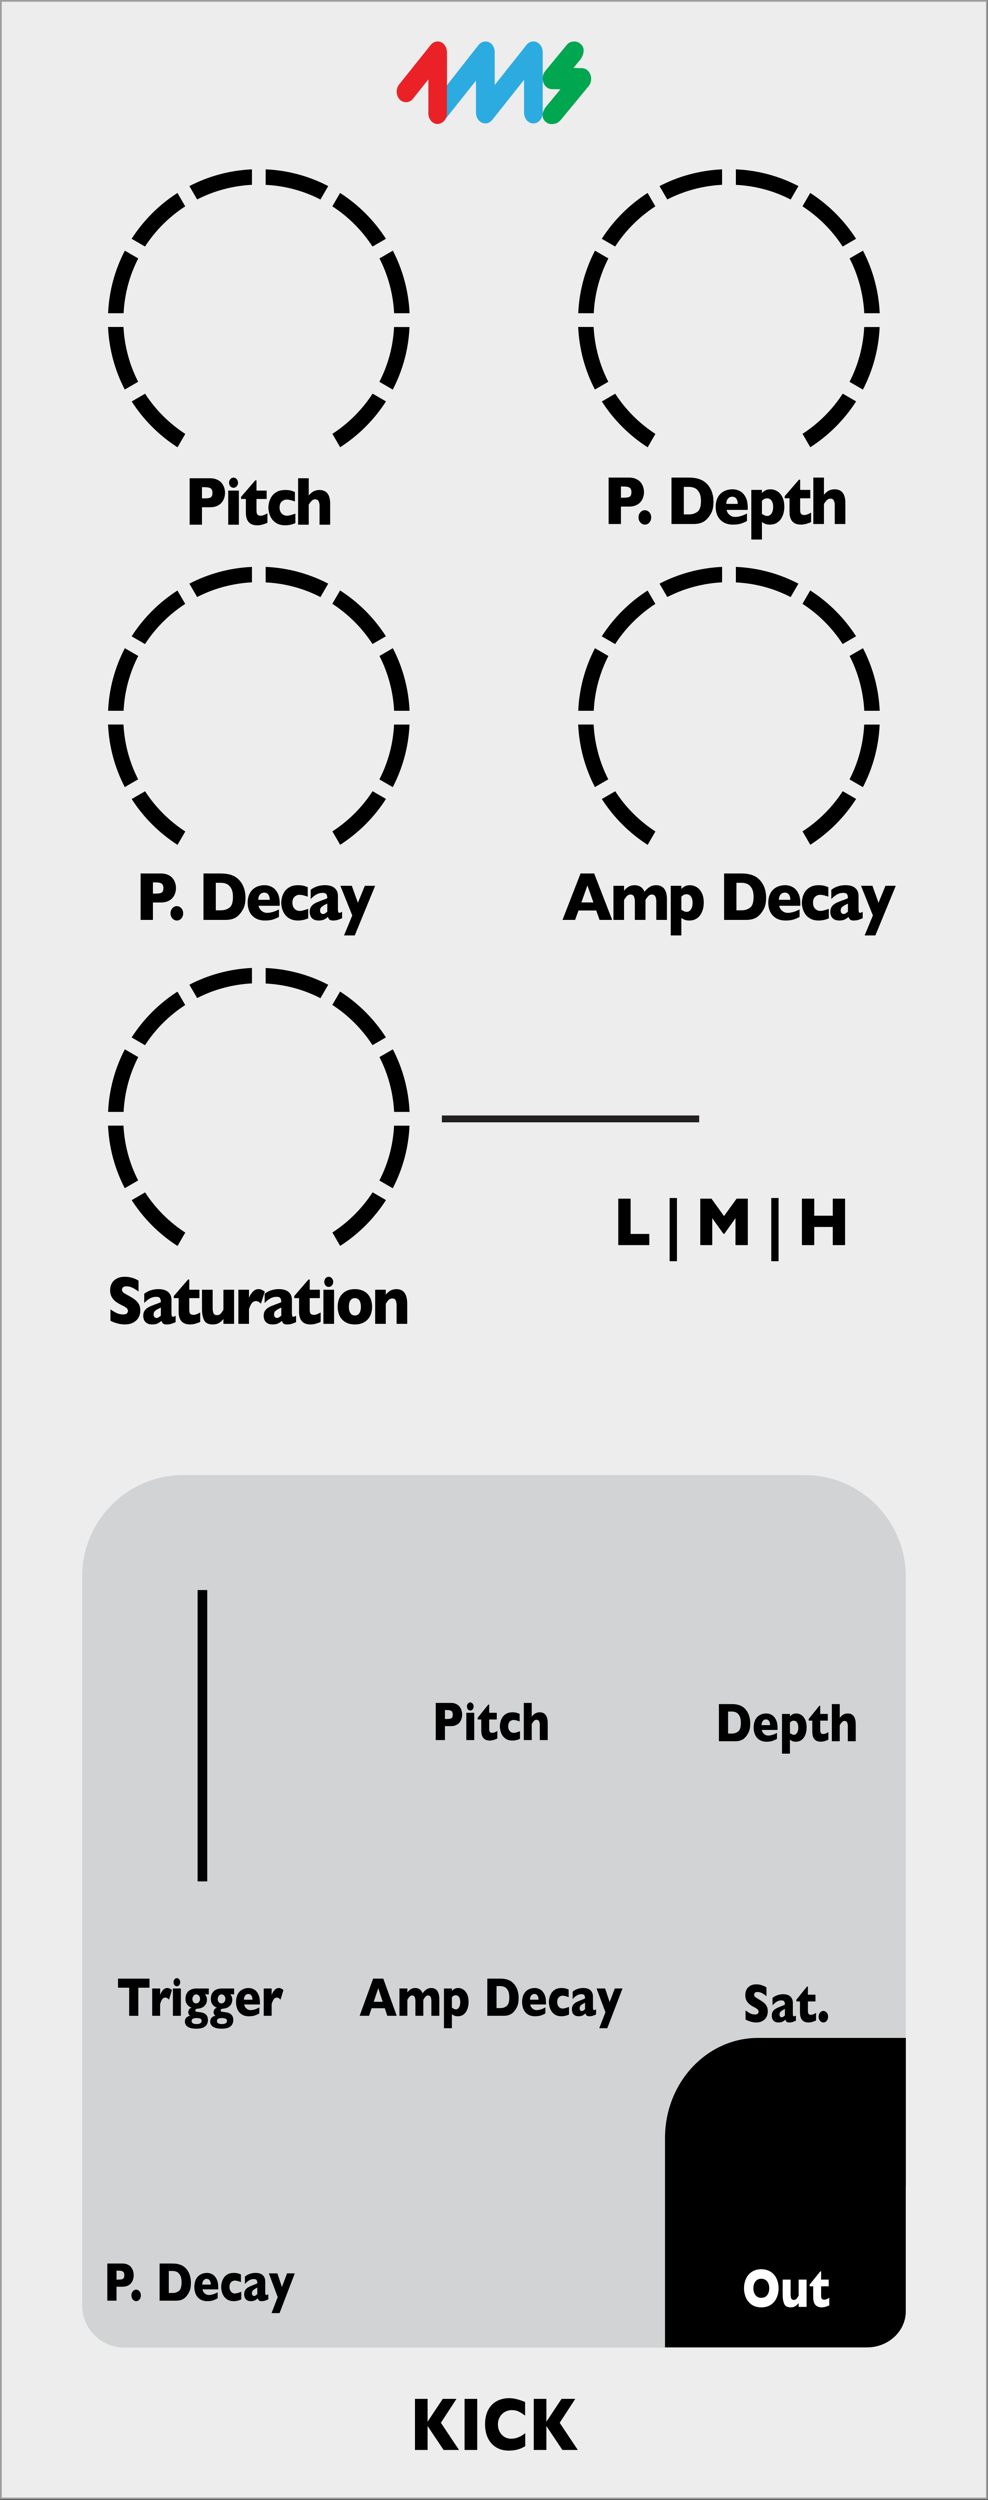 <svg xmlns="http://www.w3.org/2000/svg" xmlns:inkscape="http://www.inkscape.org/namespaces/inkscape" xmlns:sodipodi="http://sodipodi.sourceforge.net/DTD/sodipodi-0.dtd" width="50.8mm" height="128.5mm" viewBox="0 0 192.001 485.669" version="1.1" id="svg73" sodipodi:docname="Kick_info.svg" inkscape:version="1.4 (e7c3feb1, 2024-10-09)">
  <rect x="0" y="0" width="192.001" height="485.669" fill="#333333" stroke="none"/>
  <defs id="defs73" />
  <sodipodi:namedview id="namedview73" pagecolor="#ffffff" bordercolor="#000000" borderopacity="0.25" inkscape:showpageshadow="2" inkscape:pageopacity="0.0" inkscape:pagecheckerboard="0" inkscape:deskcolor="#d1d1d1" inkscape:zoom="3.8467208" inkscape:cx="65.770305" inkscape:cy="356.79741" inkscape:window-width="1200" inkscape:window-height="1024" inkscape:window-x="2585" inkscape:window-y="163" inkscape:window-maximized="0" inkscape:current-layer="components" inkscape:document-units="mm" />
  <g id="faceplate" transform="scale(1.333)" sodipodi:insensitive="true">
    <g id="g1">
      <rect x="0.13" y="0.13" width="143.75" height="364" style="fill:#ededed" id="rect1" />
      <path d="M 143.75,0.25 V 364 H 0.25 V 0.25 h 143.5 M 144,0 H 0 v 364.25 h 144 z" style="fill:#9d9d9e" id="path1" />
    </g>
    <path d="M 12.48,291.71 V 229.7 c 0,-7.82 6.4,-14.22 14.22,-14.22 h 90.62 c 7.82,0 14.22,6.4 14.22,14.22 v 62.01 -0.93 45.22 c 0,3.11 -2.54,5.65 -5.65,5.65 H 18.13 c -3.11,0 -5.65,-2.54 -5.65,-5.65 v -45.22" style="fill:#d1d3d4;stroke:#d1d3d4;stroke-miterlimit:10" id="path2" />
    <path d="m 132.06,318.53 v -21.52 h -21.54 c -7.49,0 -13.57,6.52 -13.57,14.57 v 30.53 h 15.07 c 0,0 0,0 0,0 h 14.39 c 3.12,0 5.64,-2.36 5.64,-5.25 v -18.39 0.08 z" id="path3" />
    <path d="m 125.99,45.65 h 2.26 c -0.15,-3.28 -1.01,-6.37 -2.44,-9.12 l -1.95,1.13 c 1.24,2.42 1.99,5.13 2.14,8 z" id="path4" />
    <path d="m 125.99,47.65 c -0.14,2.87 -0.89,5.57 -2.14,8 l 1.95,1.13 c 1.43,-2.75 2.3,-5.84 2.44,-9.12 h -2.26 z" id="path5" />
    <g id="g15">
      <path d="m 46.72,29.07 1.13,-1.95 c -2.75,-1.43 -5.84,-2.3 -9.12,-2.44 v 2.26 c 2.87,0.14 5.57,0.89 7.99,2.14 z" id="path6" />
      <path d="m 54.31,35.93 1.95,-1.13 c -1.72,-2.68 -4,-4.96 -6.68,-6.68 l -1.13,1.95 c 2.34,1.52 4.33,3.51 5.85,5.85 z" id="path7" />
      <path d="m 27,30.07 -1.13,-1.95 c -2.68,1.72 -4.96,4 -6.68,6.68 l 1.95,1.13 c 1.52,-2.34 3.51,-4.33 5.85,-5.85 z" id="path8" />
      <path d="m 57.45,45.65 h 2.26 C 59.56,42.37 58.7,39.28 57.27,36.53 l -1.95,1.13 c 1.24,2.42 1.99,5.13 2.14,8 z" id="path9" />
      <path d="m 36.73,26.94 v -2.26 c -3.28,0.15 -6.37,1.01 -9.12,2.44 l 1.13,1.95 c 2.42,-1.24 5.13,-1.99 8,-2.14 z" id="path10" />
      <path d="m 21.15,57.38 -1.95,1.13 c 1.72,2.68 4,4.96 6.68,6.68 l 1.13,-1.95 c -2.34,-1.52 -4.33,-3.51 -5.85,-5.85 z" id="path11" />
      <path d="m 48.46,63.23 1.13,1.95 c 2.68,-1.72 4.96,-4 6.68,-6.68 l -1.95,-1.13 c -1.52,2.34 -3.51,4.33 -5.85,5.85 z" id="path12" />
      <path d="m 57.45,47.65 c -0.14,2.87 -0.89,5.57 -2.14,8 l 1.95,1.13 c 1.43,-2.75 2.3,-5.84 2.44,-9.12 h -2.26 z" id="path13" />
      <path d="m 18.01,47.65 h -2.26 c 0.15,3.28 1.01,6.37 2.44,9.12 l 1.95,-1.13 C 18.9,53.22 18.15,50.51 18,47.64 Z" id="path14" />
      <path d="M 20.15,37.66 18.2,36.53 c -1.43,2.75 -2.3,5.84 -2.44,9.12 h 2.26 c 0.14,-2.87 0.89,-5.57 2.14,-8 z" id="path15" />
    </g>
    <path d="m 115.27,29.07 1.13,-1.95 c -2.75,-1.43 -5.84,-2.3 -9.12,-2.44 v 2.26 c 2.87,0.14 5.57,0.89 7.99,2.14 z" id="path16" />
    <path d="m 122.85,35.93 1.95,-1.13 c -1.72,-2.68 -4,-4.96 -6.68,-6.68 l -1.13,1.95 c 2.34,1.52 4.33,3.51 5.85,5.85 z" id="path17" />
    <path d="m 95.54,30.07 -1.13,-1.95 c -2.68,1.72 -4.96,4 -6.68,6.68 l 1.95,1.13 c 1.52,-2.34 3.51,-4.33 5.85,-5.85 z" id="path18" />
    <path d="m 105.27,26.94 v -2.26 c -3.28,0.15 -6.37,1.01 -9.12,2.44 l 1.13,1.95 c 2.42,-1.24 5.13,-1.99 8,-2.14 z" id="path19" />
    <path d="m 89.69,57.38 -1.95,1.13 c 1.72,2.68 4,4.96 6.68,6.68 l 1.13,-1.95 C 93.21,61.72 91.22,59.73 89.7,57.39 Z" id="path20" />
    <path d="m 117,63.23 1.13,1.95 c 2.68,-1.72 4.96,-4 6.68,-6.68 l -1.95,-1.13 c -1.52,2.34 -3.51,4.33 -5.85,5.85 z" id="path21" />
    <path d="m 86.55,47.65 h -2.26 c 0.15,3.28 1.01,6.37 2.44,9.12 l 1.95,-1.13 c -1.24,-2.42 -1.99,-5.13 -2.14,-8 z" id="path22" />
    <path d="m 88.69,37.66 -1.95,-1.13 c -1.43,2.75 -2.3,5.84 -2.44,9.12 h 2.26 c 0.14,-2.87 0.89,-5.57 2.14,-8 z" id="path23" />
    <path d="m 46.72,87.01 1.13,-1.95 c -2.75,-1.43 -5.84,-2.3 -9.12,-2.44 v 2.26 c 2.87,0.14 5.57,0.89 7.99,2.14 z" id="path24" />
    <path d="m 54.31,93.86 1.95,-1.13 c -1.72,-2.68 -4,-4.96 -6.68,-6.68 L 48.45,88 c 2.34,1.52 4.33,3.51 5.85,5.85 z" id="path25" />
    <path d="m 27,88.01 -1.13,-1.95 c -2.68,1.72 -4.96,4 -6.68,6.68 l 1.95,1.13 c 1.52,-2.34 3.51,-4.33 5.85,-5.85 z" id="path26" />
    <path d="m 57.45,103.59 h 2.26 c -0.15,-3.28 -1.01,-6.37 -2.44,-9.12 l -1.95,1.13 c 1.24,2.42 1.99,5.13 2.14,8 z" id="path27" />
    <path d="m 36.73,84.88 v -2.26 c -3.28,0.15 -6.37,1.01 -9.12,2.44 l 1.13,1.95 c 2.42,-1.24 5.13,-1.99 8,-2.14 z" id="path28" />
    <path d="m 21.15,115.32 -1.95,1.13 c 1.72,2.68 4,4.96 6.68,6.68 l 1.13,-1.95 c -2.34,-1.52 -4.33,-3.51 -5.85,-5.85 z" id="path29" />
    <path d="m 48.46,121.17 1.13,1.95 c 2.68,-1.72 4.96,-4 6.68,-6.68 l -1.95,-1.13 c -1.52,2.34 -3.51,4.33 -5.85,5.85 z" id="path30" />
    <path d="m 57.45,105.59 c -0.14,2.87 -0.89,5.57 -2.14,8 l 1.95,1.13 c 1.43,-2.75 2.3,-5.84 2.44,-9.12 h -2.26 z" id="path31" />
    <path d="m 18.01,105.59 h -2.26 c 0.15,3.28 1.01,6.37 2.44,9.12 l 1.95,-1.13 c -1.24,-2.42 -1.99,-5.13 -2.14,-8 z" id="path32" />
    <path d="M 20.15,95.6 18.2,94.47 c -1.43,2.75 -2.3,5.84 -2.44,9.12 h 2.26 c 0.14,-2.87 0.89,-5.57 2.14,-8 z" id="path33" />
    <path d="m 115.27,87.01 1.13,-1.95 c -2.75,-1.43 -5.84,-2.3 -9.12,-2.44 v 2.26 c 2.87,0.14 5.57,0.89 7.99,2.14 z" id="path34" />
    <path d="m 122.85,93.86 1.95,-1.13 c -1.72,-2.68 -4,-4.96 -6.68,-6.68 L 116.99,88 c 2.34,1.52 4.33,3.51 5.85,5.85 z" id="path35" />
    <path d="m 95.54,88.01 -1.13,-1.95 c -2.68,1.72 -4.96,4 -6.68,6.68 l 1.95,1.13 c 1.52,-2.34 3.51,-4.33 5.85,-5.85 z" id="path36" />
    <path d="m 125.99,103.59 h 2.26 c -0.15,-3.28 -1.01,-6.37 -2.44,-9.12 l -1.95,1.13 c 1.24,2.42 1.99,5.13 2.14,8 z" id="path37" />
    <path d="m 105.27,84.88 v -2.26 c -3.28,0.15 -6.37,1.01 -9.12,2.44 l 1.13,1.95 c 2.42,-1.24 5.13,-1.99 8,-2.14 z" id="path38" />
    <path d="m 89.69,115.32 -1.95,1.13 c 1.72,2.68 4,4.96 6.68,6.68 l 1.13,-1.95 c -2.34,-1.52 -4.33,-3.51 -5.85,-5.85 z" id="path39" />
    <path d="m 117,121.17 1.13,1.95 c 2.68,-1.72 4.96,-4 6.68,-6.68 l -1.95,-1.13 c -1.52,2.34 -3.51,4.33 -5.85,5.85 z" id="path40" />
    <path d="m 125.99,105.59 c -0.14,2.87 -0.89,5.57 -2.14,8 l 1.95,1.13 c 1.43,-2.75 2.3,-5.84 2.44,-9.12 h -2.26 z" id="path41" />
    <path d="m 86.55,105.59 h -2.26 c 0.15,3.28 1.01,6.37 2.44,9.12 l 1.95,-1.13 c -1.24,-2.42 -1.99,-5.13 -2.14,-8 z" id="path42" />
    <path d="m 88.69,95.6 -1.95,-1.13 c -1.43,2.75 -2.3,5.84 -2.44,9.12 h 2.26 c 0.14,-2.87 0.89,-5.57 2.14,-8 z" id="path43" />
    <path d="m 46.72,145.47 1.13,-1.95 c -2.75,-1.43 -5.84,-2.3 -9.12,-2.44 v 2.26 c 2.87,0.14 5.57,0.89 7.99,2.14 z" id="path44" />
    <path d="m 54.31,152.32 1.95,-1.13 c -1.72,-2.68 -4,-4.96 -6.68,-6.68 l -1.13,1.95 c 2.34,1.52 4.33,3.51 5.85,5.85 z" id="path45" />
    <path d="m 27,146.47 -1.13,-1.95 c -2.68,1.72 -4.96,4 -6.68,6.68 l 1.95,1.13 c 1.52,-2.34 3.51,-4.33 5.85,-5.85 z" id="path46" />
    <path d="m 57.45,162.05 h 2.26 c -0.15,-3.28 -1.01,-6.37 -2.44,-9.12 l -1.95,1.13 c 1.24,2.42 1.99,5.13 2.14,8 z" id="path47" />
    <path d="m 36.73,143.33 v -2.26 c -3.28,0.15 -6.37,1.01 -9.12,2.44 l 1.13,1.95 c 2.42,-1.24 5.13,-1.99 8,-2.14 z" id="path48" />
    <path d="m 21.15,173.78 -1.95,1.13 c 1.72,2.68 4,4.96 6.68,6.68 l 1.13,-1.95 c -2.34,-1.52 -4.33,-3.51 -5.85,-5.85 z" id="path49" />
    <path d="m 48.46,179.63 1.13,1.95 c 2.68,-1.72 4.96,-4 6.68,-6.68 l -1.95,-1.13 c -1.52,2.34 -3.51,4.33 -5.85,5.85 z" id="path50" />
    <path d="m 57.45,164.05 c -0.14,2.87 -0.89,5.57 -2.14,8 l 1.95,1.13 c 1.43,-2.75 2.3,-5.84 2.44,-9.12 h -2.26 z" id="path51" />
    <path d="m 18.01,164.05 h -2.26 c 0.15,3.28 1.01,6.37 2.44,9.12 l 1.95,-1.13 c -1.24,-2.42 -1.99,-5.13 -2.14,-8 z" id="path52" />
    <path d="m 20.15,154.06 -1.95,-1.13 c -1.43,2.75 -2.3,5.84 -2.44,9.12 h 2.26 c 0.14,-2.87 0.89,-5.57 2.14,-8 z" id="path53" />
    <path d="m 6.709,-4.639 q 0,0.376 -0.132,0.737 -0.127,0.356 -0.415,0.669 -0.288,0.308 -0.781,0.503 -0.488,0.19 -1.152,0.19 H 2.891 V 0 H 0.85 V -6.768 H 4.229 q 0.664,0 1.152,0.195 0.493,0.195 0.781,0.508 0.288,0.312 0.415,0.679 0.132,0.366 0.132,0.747 z m -2.08,0.01 q 0,-0.483 -0.288,-0.659 Q 4.058,-5.469 3.32,-5.469 H 2.891 v 1.631 h 0.439 q 0.508,0 0.781,-0.063 0.273,-0.063 0.396,-0.234 0.122,-0.171 0.122,-0.493 z m 4.234,-1.489 q 0,0.308 -0.22,0.522 -0.22,0.215 -0.522,0.215 -0.205,0 -0.376,-0.098 -0.166,-0.098 -0.264,-0.264 -0.098,-0.171 -0.098,-0.376 0,-0.303 0.215,-0.522 0.215,-0.22 0.522,-0.22 0.303,0 0.522,0.22 0.22,0.22 0.22,0.522 z M 9.004,0 H 7.242 v -4.971 h 1.763 z m 4.732,-0.288 q -0.273,0.132 -0.757,0.254 -0.479,0.122 -0.918,0.122 -1.899,0 -1.899,-1.855 V -3.75 H 9.366 v -0.308 l 2.358,-2.402 h 0.2 v 1.489 h 1.68 V -3.75 h -1.68 v 1.592 q 0,0.278 0.034,0.449 0.034,0.171 0.19,0.288 0.161,0.112 0.483,0.112 0.42,0 1.104,-0.352 z m 4.629,0.059 q -0.22,0.083 -0.464,0.156 -0.244,0.068 -0.552,0.112 -0.303,0.049 -0.664,0.049 -0.815,0 -1.382,-0.273 Q 14.742,-0.464 14.435,-0.879 14.132,-1.299 14.015,-1.733 13.898,-2.168 13.898,-2.5 q 0,-0.332 0.117,-0.767 0.122,-0.435 0.42,-0.84 0.298,-0.405 0.859,-0.679 0.566,-0.273 1.392,-0.273 0.552,0 0.898,0.078 0.347,0.078 0.703,0.21 v 1.382 q -0.859,-0.273 -1.343,-0.273 -0.469,0 -0.835,0.283 -0.361,0.283 -0.361,0.879 0,0.396 0.181,0.669 0.181,0.269 0.459,0.396 0.278,0.127 0.557,0.127 0.264,0 0.601,-0.078 0.337,-0.078 0.82,-0.225 z M 24.128,0 h -1.758 v -2.578 q 0,-0.029 0,-0.054 0.005,-0.029 0.005,-0.117 0,-0.356 -0.151,-0.654 -0.151,-0.298 -0.576,-0.298 -0.332,0 -0.586,0.225 -0.254,0.22 -0.483,0.557 V 0 h -1.758 v -6.768 h 1.758 v 2.51 q 0.435,-0.464 0.859,-0.63 0.425,-0.171 0.903,-0.171 1.787,0 1.787,2.007 z" id="text53" style="font-weight:700;font-size:10px;font-family:GillSans-Bold, 'Gill Sans';letter-spacing:-0.04em" transform="matrix(0.88,0,0,1,26.9,76.47)" aria-label="Pitch" />
    <path d="m 6.709,-4.639 q 0,0.376 -0.132,0.737 -0.127,0.356 -0.415,0.669 -0.288,0.308 -0.781,0.503 -0.488,0.19 -1.152,0.19 H 2.891 V 0 H 0.85 V -6.768 H 4.229 q 0.664,0 1.152,0.195 0.493,0.195 0.781,0.508 0.288,0.312 0.415,0.679 0.132,0.366 0.132,0.747 z m -2.08,0.01 q 0,-0.483 -0.288,-0.659 Q 4.058,-5.469 3.32,-5.469 H 2.891 v 1.631 h 0.439 q 0.508,0 0.781,-0.063 0.273,-0.063 0.396,-0.234 0.122,-0.171 0.122,-0.493 z m 3.272,3.667 q 0,0.439 -0.303,0.747 -0.298,0.303 -0.737,0.303 -0.435,0 -0.747,-0.308 -0.312,-0.308 -0.312,-0.742 0,-0.439 0.312,-0.742 0.312,-0.308 0.747,-0.308 0.273,0 0.518,0.142 0.249,0.142 0.386,0.381 Q 7.901,-1.25 7.901,-0.962 Z M 18.224,-3.262 q 0,1.04 -0.381,1.67 -0.376,0.63 -0.889,1.021 Q 16.227,0 14.918,0 h -3.652 v -6.768 h 2.812 q 0.635,0 1.084,0.068 0.454,0.063 0.815,0.186 0.361,0.117 0.615,0.269 0.254,0.146 0.454,0.317 0.347,0.283 0.605,0.669 0.264,0.386 0.415,0.894 0.156,0.508 0.156,1.104 z m -2.075,-0.088 q 0,-0.825 -0.317,-1.284 -0.312,-0.464 -0.757,-0.62 -0.439,-0.156 -0.898,-0.156 h -0.869 v 4.009 h 0.869 q 0.801,0 1.387,-0.381 0.586,-0.381 0.586,-1.567 z m 7.745,1.289 h -3.501 q 0.103,0.454 0.503,0.742 0.4,0.288 0.908,0.288 0.889,0 1.963,-0.498 v 1.089 q -0.386,0.2 -0.938,0.366 -0.547,0.161 -1.396,0.161 -0.918,0 -1.562,-0.342 -0.645,-0.342 -0.967,-0.928 -0.317,-0.586 -0.317,-1.328 0,-0.732 0.317,-1.309 0.322,-0.581 0.967,-0.908 0.645,-0.332 1.562,-0.332 0.605,0 1.167,0.264 0.566,0.259 0.928,0.854 0.366,0.591 0.366,1.528 z m -1.65,-0.869 q 0,-0.479 -0.239,-0.762 -0.234,-0.288 -0.679,-0.288 -0.439,0 -0.713,0.293 -0.269,0.288 -0.269,0.757 z m 7.715,0.41 q 0,0.498 -0.142,0.962 -0.142,0.464 -0.435,0.84 -0.288,0.371 -0.747,0.591 -0.454,0.215 -1.06,0.215 -0.488,0 -0.771,-0.103 -0.278,-0.103 -0.557,-0.273 V 2.261 h -1.758 v -7.231 h 1.758 v 0.449 q 0.264,-0.229 0.581,-0.381 0.322,-0.156 0.869,-0.156 0.542,0 1.064,0.269 0.522,0.269 0.859,0.84 0.337,0.566 0.337,1.431 z m -1.851,0.039 q 0,-0.449 -0.142,-0.728 -0.142,-0.283 -0.366,-0.405 -0.225,-0.127 -0.464,-0.127 -0.312,0 -0.513,0.103 -0.2,0.098 -0.376,0.249 v 1.899 q 0.093,0.049 0.195,0.112 0.107,0.059 0.21,0.103 0.107,0.044 0.225,0.073 0.122,0.029 0.259,0.029 0.415,0 0.693,-0.352 0.278,-0.352 0.278,-0.957 z m 6.285,2.192 q -0.273,0.132 -0.757,0.254 -0.479,0.122 -0.918,0.122 -1.899,0 -1.899,-1.855 V -3.75 h -0.796 v -0.308 l 2.358,-2.402 h 0.2 v 1.489 h 1.68 V -3.75 h -1.68 v 1.592 q 0,0.278 0.034,0.449 0.034,0.171 0.19,0.288 0.161,0.112 0.483,0.112 0.42,0 1.104,-0.352 z M 40.071,0 h -1.758 v -2.578 q 0,-0.029 0,-0.054 0.005,-0.029 0.005,-0.117 0,-0.356 -0.151,-0.654 -0.151,-0.298 -0.576,-0.298 -0.332,0 -0.586,0.225 -0.254,0.22 -0.483,0.557 V 0 h -1.758 v -6.768 h 1.758 v 2.51 q 0.435,-0.464 0.859,-0.63 0.425,-0.171 0.903,-0.171 1.787,0 1.787,2.007 z" id="text54" style="font-weight:700;font-size:10px;font-family:GillSans-Bold, 'Gill Sans';letter-spacing:-0.04em" transform="matrix(0.88,0,0,1,87.98,76.37)" aria-label="P. Depth" />
    <path d="m 6.709,-4.639 q 0,0.376 -0.132,0.737 -0.127,0.356 -0.415,0.669 -0.288,0.308 -0.781,0.503 -0.488,0.19 -1.152,0.19 H 2.891 V 0 H 0.85 V -6.768 H 4.229 q 0.664,0 1.152,0.195 0.493,0.195 0.781,0.508 0.288,0.312 0.415,0.679 0.132,0.366 0.132,0.747 z m -2.08,0.01 q 0,-0.483 -0.288,-0.659 Q 4.058,-5.469 3.32,-5.469 H 2.891 v 1.631 h 0.439 q 0.508,0 0.781,-0.063 0.273,-0.063 0.396,-0.234 0.122,-0.171 0.122,-0.493 z m 3.272,3.667 q 0,0.439 -0.303,0.747 -0.298,0.303 -0.737,0.303 -0.435,0 -0.747,-0.308 -0.312,-0.308 -0.312,-0.742 0,-0.439 0.312,-0.742 0.312,-0.308 0.747,-0.308 0.273,0 0.518,0.142 0.249,0.142 0.386,0.381 Q 7.901,-1.25 7.901,-0.962 Z M 18.224,-3.262 q 0,1.04 -0.381,1.67 -0.376,0.63 -0.889,1.021 Q 16.227,0 14.918,0 h -3.652 v -6.768 h 2.812 q 0.635,0 1.084,0.068 0.454,0.063 0.815,0.186 0.361,0.117 0.615,0.269 0.254,0.146 0.454,0.317 0.347,0.283 0.605,0.669 0.264,0.386 0.415,0.894 0.156,0.508 0.156,1.104 z m -2.075,-0.088 q 0,-0.825 -0.317,-1.284 -0.312,-0.464 -0.757,-0.62 -0.439,-0.156 -0.898,-0.156 h -0.869 v 4.009 h 0.869 q 0.801,0 1.387,-0.381 0.586,-0.381 0.586,-1.567 z m 7.745,1.289 h -3.501 q 0.103,0.454 0.503,0.742 0.4,0.288 0.908,0.288 0.889,0 1.963,-0.498 v 1.089 q -0.386,0.2 -0.938,0.366 -0.547,0.161 -1.396,0.161 -0.918,0 -1.562,-0.342 -0.645,-0.342 -0.967,-0.928 -0.317,-0.586 -0.317,-1.328 0,-0.732 0.317,-1.309 0.322,-0.581 0.967,-0.908 0.645,-0.332 1.562,-0.332 0.605,0 1.167,0.264 0.566,0.259 0.928,0.854 0.366,0.591 0.366,1.528 z m -1.65,-0.869 q 0,-0.479 -0.239,-0.762 -0.234,-0.288 -0.679,-0.288 -0.439,0 -0.713,0.293 -0.269,0.288 -0.269,0.757 z m 6.372,2.7 q -0.22,0.083 -0.464,0.156 -0.244,0.068 -0.552,0.112 -0.303,0.049 -0.664,0.049 -0.815,0 -1.382,-0.273 Q 24.992,-0.464 24.685,-0.879 24.382,-1.299 24.265,-1.733 24.147,-2.168 24.147,-2.5 q 0,-0.332 0.117,-0.767 0.122,-0.435 0.42,-0.84 0.298,-0.405 0.859,-0.679 0.566,-0.273 1.392,-0.273 0.552,0 0.898,0.078 0.347,0.078 0.703,0.21 v 1.382 q -0.859,-0.273 -1.343,-0.273 -0.469,0 -0.835,0.283 -0.361,0.283 -0.361,0.879 0,0.396 0.181,0.669 0.181,0.269 0.459,0.396 0.278,0.127 0.557,0.127 0.264,0 0.601,-0.078 0.337,-0.078 0.82,-0.225 z m 5.611,-0.02 q -0.386,0.151 -0.713,0.244 -0.327,0.093 -0.786,0.093 -0.435,0 -0.605,-0.151 -0.171,-0.156 -0.244,-0.376 -0.283,0.229 -0.63,0.381 -0.347,0.146 -0.908,0.146 -0.542,0 -0.879,-0.186 -0.332,-0.19 -0.469,-0.474 -0.132,-0.288 -0.132,-0.591 0,-0.459 0.229,-0.757 0.234,-0.303 0.625,-0.493 0.391,-0.19 1.035,-0.396 0.366,-0.117 0.552,-0.176 0.19,-0.063 0.283,-0.098 0.093,-0.034 0.195,-0.088 0,-0.361 -0.146,-0.566 -0.146,-0.205 -0.635,-0.205 -0.576,0 -1.069,0.254 -0.493,0.254 -0.903,0.654 v -1.348 q 0.327,-0.234 0.708,-0.381 0.381,-0.151 0.796,-0.225 0.415,-0.073 0.84,-0.073 1.079,0 1.621,0.42 0.547,0.415 0.547,1.147 v 1.919 q 0,0.273 0.049,0.41 0.054,0.132 0.19,0.132 0.166,0 0.449,-0.142 z M 31.78,-1.201 v -1.177 q -0.625,0.254 -0.913,0.459 -0.288,0.2 -0.288,0.547 0,0.249 0.142,0.381 0.146,0.132 0.337,0.132 0.181,0 0.356,-0.098 0.181,-0.103 0.366,-0.244 z m 7.925,-3.77 -3.379,7.231 h -1.777 l 1.367,-2.91 -1.968,-4.321 h 1.89 L 36.848,-2.5 37.996,-4.971 Z" id="text55" style="font-weight:700;font-size:10px;font-family:GillSans-Bold, 'Gill Sans';letter-spacing:-0.04em" transform="matrix(0.88,0,0,1,19.75,134.07)" aria-label="P. Decay" />
    <path d="M 8.281,0 H 6.191 L 5.64,-1.372 H 2.7 L 2.139,0 H 0.049 L 3.042,-6.768 H 5.298 Z M 5.171,-2.549 4.18,-5.02 3.179,-2.549 Z M 17.349,0 h -1.758 v -2.651 q 0,-0.527 -0.176,-0.786 -0.171,-0.264 -0.547,-0.264 -0.366,0 -0.601,0.225 -0.234,0.22 -0.469,0.557 V 0 h -1.758 v -2.651 q 0,-0.503 -0.161,-0.776 -0.161,-0.273 -0.571,-0.273 -0.195,0 -0.361,0.078 -0.161,0.078 -0.264,0.176 -0.103,0.098 -0.249,0.288 -0.146,0.19 -0.186,0.239 V 0 H 8.492 v -4.971 h 1.758 v 0.713 q 0.396,-0.42 0.806,-0.61 0.41,-0.19 0.947,-0.19 0.254,0 0.483,0.049 0.229,0.044 0.449,0.156 0.225,0.112 0.405,0.308 0.181,0.195 0.288,0.454 0.425,-0.479 0.879,-0.723 0.459,-0.244 1.055,-0.244 0.596,0 0.996,0.239 0.405,0.239 0.596,0.693 0.195,0.449 0.195,1.094 z m 6.104,-2.52 q 0,0.498 -0.142,0.962 -0.142,0.464 -0.435,0.84 -0.288,0.371 -0.747,0.591 -0.454,0.215 -1.06,0.215 -0.488,0 -0.771,-0.103 -0.278,-0.103 -0.557,-0.273 V 2.261 H 17.984 v -7.231 h 1.758 v 0.449 q 0.264,-0.229 0.581,-0.381 0.322,-0.156 0.869,-0.156 0.542,0 1.064,0.269 0.522,0.269 0.859,0.84 0.337,0.566 0.337,1.431 z m -1.851,0.039 q 0,-0.449 -0.142,-0.728 -0.142,-0.283 -0.366,-0.405 -0.225,-0.127 -0.464,-0.127 -0.312,0 -0.513,0.103 -0.2,0.098 -0.376,0.249 v 1.899 q 0.093,0.049 0.195,0.112 0.107,0.059 0.21,0.103 0.107,0.044 0.225,0.073 0.122,0.029 0.259,0.029 0.415,0 0.693,-0.352 0.278,-0.352 0.278,-0.957 z m 12.179,-0.781 q 0,1.04 -0.381,1.67 -0.376,0.63 -0.889,1.021 Q 31.784,0 30.475,0 h -3.652 v -6.768 h 2.812 q 0.635,0 1.084,0.068 0.454,0.063 0.815,0.186 0.361,0.117 0.615,0.269 0.254,0.146 0.454,0.317 0.347,0.283 0.605,0.669 0.264,0.386 0.415,0.894 0.156,0.508 0.156,1.104 z m -2.075,-0.088 q 0,-0.825 -0.317,-1.284 -0.312,-0.464 -0.757,-0.62 -0.439,-0.156 -0.898,-0.156 h -0.869 v 4.009 h 0.869 q 0.801,0 1.387,-0.381 0.586,-0.381 0.586,-1.567 z m 7.745,1.289 h -3.501 q 0.103,0.454 0.503,0.742 0.4,0.288 0.908,0.288 0.889,0 1.963,-0.498 v 1.089 q -0.386,0.2 -0.938,0.366 -0.547,0.161 -1.396,0.161 -0.918,0 -1.562,-0.342 -0.645,-0.342 -0.967,-0.928 -0.317,-0.586 -0.317,-1.328 0,-0.732 0.317,-1.309 0.322,-0.581 0.967,-0.908 0.645,-0.332 1.562,-0.332 0.605,0 1.167,0.264 0.566,0.259 0.928,0.854 0.366,0.591 0.366,1.528 z m -1.65,-0.869 q 0,-0.479 -0.239,-0.762 -0.234,-0.288 -0.679,-0.288 -0.439,0 -0.713,0.293 -0.269,0.288 -0.269,0.757 z m 6.372,2.7 q -0.22,0.083 -0.464,0.156 -0.244,0.068 -0.552,0.112 -0.303,0.049 -0.664,0.049 -0.815,0 -1.382,-0.273 Q 40.549,-0.464 40.242,-0.879 39.939,-1.299 39.822,-1.733 39.704,-2.168 39.704,-2.5 q 0,-0.332 0.117,-0.767 0.122,-0.435 0.42,-0.84 0.298,-0.405 0.859,-0.679 0.566,-0.273 1.392,-0.273 0.552,0 0.898,0.078 0.347,0.078 0.703,0.21 v 1.382 q -0.859,-0.273 -1.343,-0.273 -0.469,0 -0.835,0.283 -0.361,0.283 -0.361,0.879 0,0.396 0.181,0.669 0.181,0.269 0.459,0.396 0.278,0.127 0.557,0.127 0.264,0 0.601,-0.078 0.337,-0.078 0.82,-0.225 z m 5.611,-0.02 q -0.386,0.151 -0.713,0.244 -0.327,0.093 -0.786,0.093 -0.435,0 -0.605,-0.151 -0.171,-0.156 -0.244,-0.376 -0.283,0.229 -0.63,0.381 -0.347,0.146 -0.908,0.146 -0.542,0 -0.879,-0.186 -0.332,-0.19 -0.469,-0.474 -0.132,-0.288 -0.132,-0.591 0,-0.459 0.229,-0.757 0.234,-0.303 0.625,-0.493 0.391,-0.19 1.035,-0.396 0.366,-0.117 0.552,-0.176 0.19,-0.063 0.283,-0.098 0.093,-0.034 0.195,-0.088 0,-0.361 -0.146,-0.566 -0.146,-0.205 -0.635,-0.205 -0.576,0 -1.069,0.254 -0.493,0.254 -0.903,0.654 v -1.348 q 0.327,-0.234 0.708,-0.381 0.381,-0.151 0.796,-0.225 0.415,-0.073 0.84,-0.073 1.079,0 1.621,0.42 0.547,0.415 0.547,1.147 v 1.919 q 0,0.273 0.049,0.41 0.054,0.132 0.19,0.132 0.166,0 0.449,-0.142 z M 47.337,-1.201 v -1.177 q -0.625,0.254 -0.913,0.459 -0.288,0.2 -0.288,0.547 0,0.249 0.142,0.381 0.146,0.132 0.337,0.132 0.181,0 0.356,-0.098 0.181,-0.103 0.366,-0.244 z m 7.925,-3.77 -3.379,7.231 h -1.777 l 1.367,-2.91 -1.968,-4.321 h 1.89 L 52.405,-2.5 53.553,-4.971 Z" id="text56" style="font-weight:700;font-size:10px;font-family:GillSans-Bold, 'Gill Sans';letter-spacing:-0.04em" transform="matrix(0.88,0,0,1,81.96,134.07)" aria-label="Amp Decay" />
    <path d="m 5.581,-1.968 q 0,0.635 -0.327,1.099 Q 4.932,-0.405 4.351,-0.156 3.77,0.088 3.018,0.088 2.808,0.088 2.5,0.059 2.197,0.034 1.689,-0.088 1.187,-0.21 0.64,-0.449 V -2.109 q 0.513,0.317 1.006,0.527 0.498,0.21 1.064,0.21 0.522,0 0.674,-0.171 0.156,-0.176 0.156,-0.327 0,-0.273 -0.264,-0.459 Q 3.013,-2.52 2.51,-2.72 1.953,-2.954 1.533,-3.228 1.113,-3.506 0.845,-3.921 0.581,-4.336 0.581,-4.902 q 0,-0.547 0.269,-0.986 0.269,-0.444 0.82,-0.708 0.552,-0.264 1.348,-0.264 0.566,0 1.045,0.112 0.483,0.107 0.796,0.244 0.312,0.137 0.43,0.215 v 1.587 Q 4.873,-5 4.36,-5.234 3.853,-5.469 3.271,-5.469 q -0.381,0 -0.552,0.146 -0.171,0.146 -0.171,0.361 0,0.2 0.171,0.347 0.171,0.146 0.61,0.356 0.781,0.366 1.25,0.659 0.469,0.293 0.732,0.679 0.269,0.381 0.269,0.952 z m 5.855,1.719 q -0.386,0.151 -0.713,0.244 -0.327,0.093 -0.786,0.093 -0.435,0 -0.605,-0.151 -0.171,-0.156 -0.244,-0.376 -0.283,0.229 -0.63,0.381 -0.347,0.146 -0.908,0.146 -0.542,0 -0.879,-0.186 Q 6.338,-0.288 6.202,-0.571 6.07,-0.859 6.07,-1.162 q 0,-0.459 0.229,-0.757 0.234,-0.303 0.625,-0.493 0.391,-0.19 1.035,-0.396 0.366,-0.117 0.552,-0.176 0.19,-0.063 0.283,-0.098 0.093,-0.034 0.195,-0.088 0,-0.361 -0.146,-0.566 -0.146,-0.205 -0.635,-0.205 -0.576,0 -1.069,0.254 -0.493,0.254 -0.903,0.654 v -1.348 q 0.327,-0.234 0.708,-0.381 0.381,-0.151 0.796,-0.225 0.415,-0.073 0.84,-0.073 1.079,0 1.621,0.42 0.547,0.415 0.547,1.147 v 1.919 q 0,0.273 0.049,0.41 0.054,0.132 0.19,0.132 0.166,0 0.449,-0.142 z M 8.99,-1.201 v -1.177 q -0.625,0.254 -0.913,0.459 -0.288,0.2 -0.288,0.547 0,0.249 0.142,0.381 0.146,0.132 0.337,0.132 0.181,0 0.356,-0.098 0.181,-0.103 0.366,-0.244 z m 6.519,0.913 q -0.273,0.132 -0.757,0.254 -0.479,0.122 -0.918,0.122 -1.899,0 -1.899,-1.855 V -3.75 h -0.796 v -0.308 l 2.358,-2.402 h 0.2 v 1.489 h 1.68 V -3.75 H 13.697 v 1.592 q 0,0.278 0.034,0.449 0.034,0.171 0.19,0.288 0.161,0.112 0.483,0.112 0.42,0 1.104,-0.352 z M 21.119,0 h -1.763 v -0.708 q -0.371,0.4 -0.781,0.601 -0.405,0.195 -0.977,0.195 -1.128,0 -1.46,-0.654 -0.332,-0.659 -0.332,-1.484 v -2.92 h 1.763 v 2.686 q 0,0.405 0.132,0.713 0.137,0.303 0.586,0.303 0.386,0 0.61,-0.22 0.225,-0.22 0.459,-0.562 v -2.92 h 1.763 z m 5.093,-4.702 -0.649,1.763 q -0.4,-0.381 -0.811,-0.381 -0.371,0 -0.645,0.254 -0.269,0.249 -0.518,0.928 V 0 h -1.758 v -4.971 h 1.758 v 1.201 q 0.166,-0.444 0.586,-0.864 0.42,-0.425 0.986,-0.425 0.298,0 0.518,0.088 0.225,0.088 0.532,0.269 z m 5.176,4.453 q -0.386,0.151 -0.713,0.244 -0.327,0.093 -0.786,0.093 -0.435,0 -0.605,-0.151 -0.171,-0.156 -0.244,-0.376 -0.283,0.229 -0.63,0.381 -0.347,0.146 -0.908,0.146 -0.542,0 -0.879,-0.186 -0.332,-0.19 -0.469,-0.474 -0.132,-0.288 -0.132,-0.591 0,-0.459 0.229,-0.757 0.234,-0.303 0.625,-0.493 0.391,-0.19 1.035,-0.396 0.366,-0.117 0.552,-0.176 0.19,-0.063 0.283,-0.098 0.093,-0.034 0.195,-0.088 0,-0.361 -0.146,-0.566 -0.146,-0.205 -0.635,-0.205 -0.576,0 -1.069,0.254 -0.493,0.254 -0.903,0.654 v -1.348 q 0.327,-0.234 0.708,-0.381 0.381,-0.151 0.796,-0.225 0.415,-0.073 0.84,-0.073 1.079,0 1.621,0.42 0.547,0.415 0.547,1.147 v 1.919 q 0,0.273 0.049,0.41 0.054,0.132 0.19,0.132 0.166,0 0.449,-0.142 z M 28.942,-1.201 v -1.177 q -0.625,0.254 -0.913,0.459 -0.288,0.2 -0.288,0.547 0,0.249 0.142,0.381 0.146,0.132 0.337,0.132 0.181,0 0.356,-0.098 0.181,-0.103 0.366,-0.244 z m 6.519,0.913 q -0.273,0.132 -0.757,0.254 -0.479,0.122 -0.918,0.122 -1.899,0 -1.899,-1.855 V -3.75 h -0.796 v -0.308 l 2.358,-2.402 h 0.2 v 1.489 h 1.68 V -3.75 h -1.68 v 1.592 q 0,0.278 0.034,0.449 0.034,0.171 0.19,0.288 0.161,0.112 0.483,0.112 0.42,0 1.104,-0.352 z m 2.08,-5.83 q 0,0.308 -0.22,0.522 -0.22,0.215 -0.522,0.215 -0.205,0 -0.376,-0.098 -0.166,-0.098 -0.264,-0.264 -0.098,-0.171 -0.098,-0.376 0,-0.303 0.215,-0.522 0.215,-0.22 0.522,-0.22 0.303,0 0.522,0.22 0.22,0.22 0.22,0.522 z M 37.683,0 h -1.763 v -4.971 h 1.763 z m 6.299,-2.49 q 0,0.742 -0.322,1.323 -0.322,0.581 -0.967,0.918 -0.64,0.337 -1.562,0.337 -0.923,0 -1.567,-0.337 -0.64,-0.337 -0.962,-0.918 -0.317,-0.581 -0.317,-1.323 0,-0.562 0.176,-1.021 0.181,-0.459 0.542,-0.811 0.366,-0.356 0.898,-0.547 0.532,-0.19 1.23,-0.19 0.703,0 1.24,0.195 0.542,0.19 0.894,0.537 0.356,0.347 0.537,0.811 0.181,0.464 0.181,1.025 z m -1.851,0 q 0,-0.591 -0.259,-0.923 Q 41.619,-3.75 41.131,-3.75 q -0.483,0 -0.742,0.337 -0.254,0.332 -0.254,0.923 0,0.586 0.259,0.928 0.259,0.342 0.737,0.342 0.488,0 0.742,-0.337 0.259,-0.342 0.259,-0.933 z M 49.803,0 h -1.758 v -2.681 q 0,-0.41 -0.137,-0.713 -0.132,-0.308 -0.586,-0.308 -0.215,0 -0.381,0.083 -0.161,0.078 -0.293,0.205 -0.127,0.127 -0.215,0.244 -0.088,0.117 -0.181,0.249 V 0 h -1.758 v -4.971 h 1.758 v 0.713 q 0.415,-0.444 0.83,-0.62 0.42,-0.181 0.933,-0.181 1.787,0 1.787,2.139 z" id="text57" style="font-weight:700;font-size:10px;font-family:GillSans-Bold, 'Gill Sans';letter-spacing:-0.04em" transform="matrix(0.88,0,0,1,15.54,192.94)" aria-label="Saturation" />
    <path d="m 94.662,181.461 h -4.525 v -6.768 h 1.796 v 5.146 h 2.729 z m 4.027,2.349 H 97.624 v -9.209 h 1.066 z m 10.33,-2.349 h -1.796 v -3.921 l -1.62,2.271 h -0.142 l -1.624,-2.271 v 3.921 h -1.745 v -6.768 h 1.629 l 1.83,2.539 1.839,-2.539 h 1.629 z m 4.487,2.349 h -1.066 v -9.209 h 1.066 z m 9.694,-2.349 h -1.792 v -2.642 h -2.703 v 2.642 h -1.796 v -6.768 h 1.796 v 2.485 h 2.703 v -2.485 h 1.792 z" id="text58" style="font-weight:700;font-size:10px;font-family:GillSans-Bold, 'Gill Sans';letter-spacing:-0.04em;stroke-width:0.938" aria-label="L | M | H" />
    <path d="m 21.794,289.688 h -1.627 v 4.098 h -1.336 v -4.098 h -1.627 v -1.316 h 4.59 z m 3.27,0.336 -0.426,1.41 q -0.263,-0.305 -0.532,-0.305 -0.243,0 -0.423,0.203 -0.176,0.199 -0.34,0.742 v 1.711 h -1.153 v -3.977 h 1.153 v 0.961 q 0.109,-0.355 0.384,-0.691 0.275,-0.34 0.647,-0.34 0.195,0 0.34,0.07 0.147,0.07 0.349,0.215 z m 1.208,-1.133 q 0,0.246 -0.144,0.418 -0.144,0.172 -0.343,0.172 -0.135,0 -0.247,-0.078 -0.109,-0.078 -0.173,-0.211 -0.064,-0.137 -0.064,-0.301 0,-0.242 0.141,-0.418 0.141,-0.176 0.343,-0.176 0.199,0 0.343,0.176 0.144,0.176 0.144,0.418 z m 0.093,4.895 h -1.156 v -3.977 h 1.156 z m 4.074,-3.129 h -0.57 q 0.301,0.32 0.301,0.785 0,0.246 -0.086,0.473 -0.083,0.227 -0.25,0.402 -0.163,0.176 -0.407,0.289 -0.24,0.109 -0.551,0.133 -0.4,0.019 -0.4,0.262 0,0.094 0.051,0.137 0.051,0.043 0.16,0.066 0.112,0.019 0.375,0.047 0.298,0.031 0.554,0.109 0.256,0.078 0.477,0.328 0.221,0.25 0.221,0.715 0,0.371 -0.167,0.656 -0.163,0.285 -0.532,0.445 -0.368,0.16 -0.974,0.16 -0.871,0 -1.281,-0.285 -0.407,-0.285 -0.407,-0.762 0,-0.129 0.051,-0.297 0.054,-0.168 0.224,-0.324 0.173,-0.156 0.5,-0.211 -0.115,-0.051 -0.199,-0.195 -0.083,-0.148 -0.083,-0.309 0,-0.207 0.115,-0.41 0.119,-0.203 0.381,-0.262 -0.365,-0.117 -0.631,-0.441 -0.266,-0.324 -0.266,-0.84 0,-0.391 0.122,-0.684 0.125,-0.293 0.343,-0.477 0.218,-0.184 0.506,-0.27 0.288,-0.09 0.631,-0.09 h 1.791 z m -1.275,0.672 q 0,-0.301 -0.17,-0.48 -0.167,-0.184 -0.375,-0.184 -0.266,0 -0.42,0.219 Q 28.05,291.102 28.05,291.344 q 0,0.168 0.064,0.312 0.067,0.145 0.186,0.234 0.122,0.086 0.288,0.086 0.25,0 0.413,-0.191 0.163,-0.191 0.163,-0.457 z m 0.231,3.199 q 0,-0.262 -0.231,-0.34 -0.227,-0.074 -0.471,-0.074 -0.4,0 -0.58,0.102 -0.176,0.105 -0.176,0.332 0,0.445 0.737,0.445 0.33,0 0.525,-0.117 0.195,-0.113 0.195,-0.348 z m 4.737,-3.871 h -0.57 q 0.301,0.32 0.301,0.785 0,0.246 -0.086,0.473 -0.083,0.227 -0.25,0.402 -0.163,0.176 -0.407,0.289 -0.24,0.109 -0.551,0.133 -0.4,0.019 -0.4,0.262 0,0.094 0.051,0.137 0.051,0.043 0.16,0.066 0.112,0.019 0.375,0.047 0.298,0.031 0.554,0.109 0.256,0.078 0.477,0.328 0.221,0.25 0.221,0.715 0,0.371 -0.167,0.656 -0.163,0.285 -0.532,0.445 -0.368,0.16 -0.974,0.16 -0.871,0 -1.281,-0.285 -0.407,-0.285 -0.407,-0.762 0,-0.129 0.051,-0.297 0.054,-0.168 0.224,-0.324 0.173,-0.156 0.5,-0.211 -0.115,-0.051 -0.199,-0.195 -0.083,-0.148 -0.083,-0.309 0,-0.207 0.115,-0.41 0.119,-0.203 0.381,-0.262 -0.365,-0.117 -0.631,-0.441 -0.266,-0.324 -0.266,-0.84 0,-0.391 0.122,-0.684 0.125,-0.293 0.343,-0.477 0.218,-0.184 0.506,-0.27 0.288,-0.09 0.631,-0.09 h 1.791 z m -1.275,0.672 q 0,-0.301 -0.17,-0.48 -0.167,-0.184 -0.375,-0.184 -0.266,0 -0.42,0.219 -0.151,0.219 -0.151,0.461 0,0.168 0.064,0.312 0.067,0.145 0.186,0.234 0.122,0.086 0.288,0.086 0.25,0 0.413,-0.191 0.163,-0.191 0.163,-0.457 z m 0.231,3.199 q 0,-0.262 -0.231,-0.34 -0.227,-0.074 -0.471,-0.074 -0.4,0 -0.58,0.102 -0.176,0.105 -0.176,0.332 0,0.445 0.737,0.445 0.33,0 0.525,-0.117 0.195,-0.113 0.195,-0.348 z M 37.89,292.137 h -2.297 q 0.067,0.363 0.33,0.594 0.263,0.23 0.596,0.23 0.583,0 1.288,-0.398 v 0.871 q -0.253,0.16 -0.615,0.293 -0.359,0.129 -0.916,0.129 -0.602,0 -1.025,-0.273 -0.423,-0.273 -0.634,-0.742 -0.208,-0.469 -0.208,-1.062 0,-0.586 0.208,-1.047 0.211,-0.465 0.634,-0.727 0.423,-0.266 1.025,-0.266 0.397,0 0.766,0.211 0.372,0.207 0.609,0.684 Q 37.89,291.106 37.89,291.856 Z m -1.083,-0.695 q 0,-0.383 -0.157,-0.609 -0.154,-0.23 -0.445,-0.23 -0.288,0 -0.468,0.234 -0.176,0.23 -0.176,0.605 z m 4.516,-1.418 -0.426,1.41 q -0.263,-0.305 -0.532,-0.305 -0.243,0 -0.423,0.203 -0.176,0.199 -0.34,0.742 v 1.711 h -1.153 v -3.977 h 1.153 v 0.961 q 0.109,-0.355 0.384,-0.691 0.275,-0.34 0.647,-0.34 0.195,0 0.34,0.07 0.147,0.07 0.349,0.215 z" id="text59" style="font-weight:700;font-size:8px;font-family:GillSans-Bold, 'Gill Sans';stroke-width:0.906" aria-label="Trigger" />
    <path d="m 5.367,-3.711 q 0,0.301 -0.105,0.59 -0.102,0.285 -0.332,0.535 -0.23,0.246 -0.625,0.402 Q 3.914,-2.031 3.383,-2.031 H 2.312 V 0 H 0.68 v -5.414 h 2.703 q 0.531,0 0.922,0.156 0.395,0.156 0.625,0.406 0.23,0.25 0.332,0.543 0.105,0.293 0.105,0.598 z m -1.664,0.008 q 0,-0.387 -0.23,-0.527 Q 3.246,-4.375 2.656,-4.375 H 2.312 v 1.305 h 0.352 q 0.406,0 0.625,-0.051 0.219,-0.051 0.316,-0.188 0.098,-0.137 0.098,-0.395 z m 3.707,-1.191 q 0,0.246 -0.176,0.418 -0.176,0.172 -0.418,0.172 -0.164,0 -0.301,-0.078 -0.133,-0.078 -0.211,-0.211 -0.078,-0.137 -0.078,-0.301 0,-0.242 0.172,-0.418 0.172,-0.176 0.418,-0.176 0.242,0 0.418,0.176 0.176,0.176 0.176,0.418 z M 7.523,0 H 6.113 v -3.977 h 1.41 z m 4.105,-0.23 q -0.219,0.105 -0.605,0.203 -0.383,0.098 -0.734,0.098 -1.52,0 -1.52,-1.484 V -3 H 8.133 v -0.246 l 1.887,-1.922 h 0.16 v 1.191 h 1.344 V -3 h -1.344 v 1.273 q 0,0.223 0.027,0.359 0.027,0.137 0.152,0.23 0.129,0.09 0.387,0.09 0.336,0 0.883,-0.281 z m 4.023,0.047 q -0.176,0.066 -0.371,0.125 -0.195,0.055 -0.441,0.09 -0.242,0.039 -0.531,0.039 -0.652,0 -1.105,-0.219 Q 12.754,-0.371 12.508,-0.703 12.266,-1.039 12.172,-1.387 12.078,-1.734 12.078,-2 q 0,-0.266 0.094,-0.613 0.098,-0.348 0.336,-0.672 0.238,-0.324 0.688,-0.543 0.453,-0.219 1.113,-0.219 0.441,0 0.719,0.062 0.277,0.062 0.562,0.168 v 1.105 q -0.688,-0.219 -1.074,-0.219 -0.375,0 -0.668,0.227 Q 13.559,-2.477 13.559,-2 q 0,0.316 0.145,0.535 0.145,0.215 0.367,0.316 0.223,0.102 0.445,0.102 0.211,0 0.48,-0.062 0.27,-0.062 0.656,-0.18 z M 20.582,0 h -1.406 v -2.062 q 0,-0.023 0,-0.043 0.004,-0.023 0.004,-0.094 0,-0.285 -0.121,-0.523 -0.121,-0.238 -0.461,-0.238 -0.266,0 -0.469,0.18 -0.203,0.176 -0.387,0.445 V 0 h -1.406 v -5.414 h 1.406 V -3.406 q 0.348,-0.371 0.688,-0.504 0.34,-0.137 0.723,-0.137 1.43,0 1.43,1.605 z" id="text60" style="font-weight:700;font-size:8px;font-family:GillSans-Bold, 'Gill Sans'" transform="matrix(0.82,0,0,1,62.97,253.6)" aria-label="Pitch" />
    <path d="m 6.246,-2.609 q 0,0.832 -0.305,1.336 Q 5.641,-0.77 5.23,-0.457 4.648,0 3.602,0 h -2.922 v -5.414 h 2.25 q 0.508,0 0.867,0.055 0.363,0.051 0.652,0.148 0.289,0.094 0.492,0.215 0.203,0.117 0.363,0.254 0.277,0.227 0.484,0.535 Q 6,-3.898 6.121,-3.492 q 0.125,0.406 0.125,0.883 z M 4.586,-2.68 q 0,-0.66 -0.254,-1.027 -0.25,-0.371 -0.605,-0.496 -0.352,-0.125 -0.719,-0.125 H 2.312 v 3.207 h 0.695 q 0.641,0 1.109,-0.305 0.469,-0.305 0.469,-1.254 z m 6.516,1.031 H 8.301 q 0.082,0.363 0.402,0.594 0.32,0.23 0.727,0.23 0.711,0 1.57,-0.398 V -0.352 Q 10.691,-0.191 10.25,-0.059 9.812,0.07 9.133,0.07 q -0.734,0 -1.25,-0.273 -0.516,-0.273 -0.773,-0.742 -0.254,-0.469 -0.254,-1.062 0,-0.586 0.254,-1.047 0.258,-0.465 0.773,-0.727 0.516,-0.266 1.25,-0.266 0.484,0 0.934,0.211 0.453,0.207 0.742,0.684 0.293,0.473 0.293,1.223 z M 9.781,-2.344 q 0,-0.383 -0.191,-0.609 -0.188,-0.23 -0.543,-0.23 -0.352,0 -0.57,0.234 Q 8.262,-2.719 8.262,-2.344 Z m 6.492,0.328 q 0,0.398 -0.113,0.77 -0.113,0.371 -0.348,0.672 -0.23,0.297 -0.598,0.473 -0.363,0.172 -0.848,0.172 -0.391,0 -0.617,-0.082 -0.223,-0.082 -0.445,-0.219 V 1.809 h -1.406 v -5.785 h 1.406 v 0.359 q 0.211,-0.184 0.465,-0.305 0.258,-0.125 0.695,-0.125 0.434,0 0.852,0.215 0.418,0.215 0.688,0.672 0.27,0.453 0.27,1.145 z m -1.48,0.031 q 0,-0.359 -0.113,-0.582 -0.113,-0.227 -0.293,-0.324 -0.18,-0.102 -0.371,-0.102 -0.25,0 -0.41,0.082 -0.16,0.078 -0.301,0.199 v 1.52 q 0.074,0.039 0.156,0.09 0.086,0.047 0.168,0.082 0.086,0.035 0.18,0.059 0.098,0.023 0.207,0.023 0.332,0 0.555,-0.281 0.223,-0.281 0.223,-0.766 z m 5.348,1.754 q -0.219,0.105 -0.605,0.203 -0.383,0.098 -0.734,0.098 -1.52,0 -1.52,-1.484 V -3 h -0.637 v -0.246 l 1.887,-1.922 h 0.16 v 1.191 h 1.344 V -3 h -1.344 v 1.273 q 0,0.223 0.027,0.359 0.027,0.137 0.152,0.23 0.129,0.09 0.387,0.09 0.336,0 0.883,-0.281 z M 25.004,0 h -1.406 v -2.062 q 0,-0.023 0,-0.043 0.004,-0.023 0.004,-0.094 0,-0.285 -0.121,-0.523 -0.121,-0.238 -0.461,-0.238 -0.266,0 -0.469,0.18 -0.203,0.176 -0.387,0.445 V 0 h -1.406 v -5.414 h 1.406 V -3.406 q 0.348,-0.371 0.688,-0.504 0.34,-0.137 0.723,-0.137 1.43,0 1.43,1.605 z" id="text61" style="font-weight:700;font-size:8px;font-family:GillSans-Bold, 'Gill Sans'" transform="matrix(0.82,0,0,1,104.25,253.77)" aria-label="Depth" />
    <path d="m 19.491,331.593 q 0,0.301 -0.086,0.59 -0.083,0.285 -0.272,0.535 -0.189,0.246 -0.512,0.402 -0.32,0.152 -0.756,0.152 H 16.986 v 2.031 h -1.339 v -5.414 h 2.217 q 0.436,0 0.756,0.156 0.324,0.156 0.512,0.406 0.189,0.25 0.272,0.543 0.086,0.293 0.086,0.598 z m -1.365,0.008 q 0,-0.387 -0.189,-0.527 -0.186,-0.145 -0.669,-0.145 H 16.986 v 1.305 h 0.288 q 0.333,0 0.512,-0.051 0.179,-0.051 0.259,-0.188 0.08,-0.137 0.08,-0.395 z m 2.409,2.934 q 0,0.352 -0.199,0.598 -0.195,0.242 -0.484,0.242 -0.285,0 -0.49,-0.246 -0.205,-0.246 -0.205,-0.594 0,-0.352 0.205,-0.594 0.205,-0.246 0.49,-0.246 0.179,0 0.34,0.113 0.163,0.113 0.253,0.305 0.09,0.191 0.09,0.422 z m 7.297,-1.84 q 0,0.832 -0.25,1.336 -0.247,0.504 -0.583,0.816 -0.477,0.457 -1.336,0.457 h -2.396 v -5.414 h 1.845 q 0.416,0 0.711,0.055 0.298,0.051 0.535,0.148 0.237,0.094 0.404,0.215 0.167,0.117 0.298,0.254 0.227,0.227 0.397,0.535 0.173,0.309 0.272,0.715 0.102,0.406 0.102,0.883 z m -1.361,-0.07 q 0,-0.66 -0.208,-1.027 -0.205,-0.371 -0.496,-0.496 -0.288,-0.125 -0.589,-0.125 h -0.57 v 3.207 h 0.57 q 0.525,0 0.91,-0.305 0.384,-0.305 0.384,-1.254 z m 5.343,1.031 h -2.297 q 0.067,0.363 0.33,0.594 0.263,0.23 0.596,0.23 0.583,0 1.288,-0.398 v 0.871 q -0.253,0.16 -0.615,0.293 -0.359,0.129 -0.916,0.129 -0.602,0 -1.025,-0.273 -0.423,-0.273 -0.634,-0.742 -0.208,-0.469 -0.208,-1.062 0,-0.586 0.208,-1.047 0.211,-0.465 0.634,-0.727 0.423,-0.266 1.025,-0.266 0.397,0 0.766,0.211 0.372,0.207 0.609,0.684 0.24,0.473 0.24,1.223 z m -1.083,-0.695 q 0,-0.383 -0.157,-0.609 -0.154,-0.23 -0.445,-0.23 -0.288,0 -0.468,0.234 -0.176,0.23 -0.176,0.605 z m 4.443,2.16 q -0.144,0.066 -0.304,0.125 -0.16,0.055 -0.362,0.09 -0.199,0.039 -0.436,0.039 -0.535,0 -0.906,-0.219 -0.368,-0.223 -0.57,-0.555 -0.199,-0.336 -0.275,-0.684 -0.077,-0.348 -0.077,-0.613 0,-0.266 0.077,-0.613 0.08,-0.348 0.275,-0.672 0.195,-0.324 0.564,-0.543 0.372,-0.219 0.913,-0.219 0.362,0 0.589,0.062 0.227,0.062 0.461,0.168 v 1.105 q -0.564,-0.219 -0.881,-0.219 -0.307,0 -0.548,0.227 -0.237,0.227 -0.237,0.703 0,0.316 0.119,0.535 0.119,0.215 0.301,0.316 0.183,0.102 0.365,0.102 0.173,0 0.394,-0.062 0.221,-0.062 0.538,-0.18 z m 3.943,-0.016 q -0.253,0.121 -0.468,0.195 -0.215,0.074 -0.516,0.074 -0.285,0 -0.397,-0.121 -0.112,-0.125 -0.16,-0.301 -0.186,0.184 -0.413,0.305 -0.227,0.117 -0.596,0.117 -0.356,0 -0.577,-0.148 -0.218,-0.152 -0.307,-0.379 -0.086,-0.23 -0.086,-0.473 0,-0.367 0.151,-0.605 0.154,-0.242 0.41,-0.395 0.256,-0.152 0.679,-0.316 0.24,-0.094 0.362,-0.141 0.125,-0.051 0.186,-0.078 0.061,-0.027 0.128,-0.07 0,-0.289 -0.096,-0.453 -0.096,-0.164 -0.416,-0.164 -0.378,0 -0.701,0.203 -0.324,0.203 -0.593,0.523 v -1.078 q 0.215,-0.188 0.464,-0.305 0.25,-0.121 0.522,-0.18 0.272,-0.059 0.551,-0.059 0.708,0 1.063,0.336 0.359,0.332 0.359,0.918 v 1.535 q 0,0.219 0.032,0.328 0.035,0.105 0.125,0.105 0.109,0 0.295,-0.113 z m -1.605,-0.762 v -0.941 q -0.41,0.203 -0.599,0.367 -0.189,0.16 -0.189,0.438 0,0.199 0.093,0.305 0.096,0.105 0.221,0.105 0.119,0 0.234,-0.078 0.119,-0.082 0.24,-0.195 z m 5.461,-3.016 -2.217,5.785 h -1.166 l 0.897,-2.328 -1.291,-3.457 h 1.24 l 0.663,1.977 0.753,-1.977 z" id="text62" style="font-weight:700;font-size:8px;font-family:GillSans-Bold, 'Gill Sans';stroke-width:0.906" aria-label="P. Decay" />
    <path d="m 57.833,293.784 h -1.371 l -0.362,-1.098 h -1.928 l -0.368,1.098 h -1.371 l 1.964,-5.414 h 1.48 z m -2.04,-2.039 -0.65,-1.977 -0.657,1.977 z m 8.251,2.039 h -1.153 v -2.121 q 0,-0.422 -0.115,-0.629 -0.112,-0.211 -0.359,-0.211 -0.24,0 -0.394,0.18 -0.154,0.176 -0.307,0.445 v 2.336 h -1.153 v -2.121 q 0,-0.402 -0.106,-0.621 -0.106,-0.219 -0.375,-0.219 -0.128,0 -0.237,0.062 -0.106,0.062 -0.173,0.141 -0.067,0.078 -0.163,0.23 -0.096,0.152 -0.122,0.191 v 2.336 h -1.153 v -3.977 h 1.153 v 0.57 q 0.259,-0.336 0.529,-0.488 0.269,-0.152 0.621,-0.152 0.167,0 0.317,0.039 0.151,0.035 0.295,0.125 0.147,0.09 0.266,0.246 0.119,0.156 0.189,0.363 0.279,-0.383 0.577,-0.578 0.301,-0.195 0.692,-0.195 0.391,0 0.653,0.191 0.266,0.191 0.391,0.555 0.128,0.359 0.128,0.875 z m 4.267,-2.016 q 0,0.398 -0.093,0.77 -0.093,0.371 -0.285,0.672 -0.189,0.297 -0.49,0.473 -0.298,0.172 -0.695,0.172 -0.32,0 -0.506,-0.082 -0.183,-0.082 -0.365,-0.219 v 2.039 h -1.153 v -5.785 h 1.153 v 0.359 q 0.173,-0.184 0.381,-0.305 0.211,-0.125 0.57,-0.125 0.356,0 0.698,0.215 0.343,0.215 0.564,0.672 0.221,0.453 0.221,1.145 z m -1.214,0.031 q 0,-0.359 -0.093,-0.582 -0.093,-0.227 -0.24,-0.324 -0.147,-0.102 -0.304,-0.102 -0.205,0 -0.336,0.082 -0.131,0.078 -0.247,0.199 v 1.52 q 0.061,0.039 0.128,0.09 0.07,0.047 0.138,0.082 0.07,0.035 0.147,0.059 0.08,0.023 0.17,0.023 0.272,0 0.455,-0.281 0.183,-0.281 0.183,-0.766 z m 8.514,-0.625 q 0,0.832 -0.25,1.336 -0.247,0.504 -0.583,0.816 -0.477,0.457 -1.336,0.457 H 71.045 v -5.414 h 1.845 q 0.416,0 0.711,0.055 0.298,0.051 0.535,0.148 0.237,0.094 0.404,0.215 0.167,0.117 0.298,0.254 0.227,0.227 0.397,0.535 0.173,0.309 0.272,0.715 0.102,0.406 0.102,0.883 z m -1.361,-0.07 q 0,-0.66 -0.208,-1.027 -0.205,-0.371 -0.496,-0.496 -0.288,-0.125 -0.589,-0.125 h -0.57 v 3.207 h 0.57 q 0.525,0 0.91,-0.305 0.384,-0.305 0.384,-1.254 z m 5.343,1.031 h -2.297 q 0.067,0.363 0.33,0.594 0.263,0.23 0.596,0.23 0.583,0 1.288,-0.398 v 0.871 q -0.253,0.16 -0.615,0.293 -0.359,0.129 -0.916,0.129 -0.602,0 -1.025,-0.273 -0.423,-0.273 -0.634,-0.742 -0.208,-0.469 -0.208,-1.062 0,-0.586 0.208,-1.047 0.211,-0.465 0.634,-0.727 0.423,-0.266 1.025,-0.266 0.397,0 0.766,0.211 0.372,0.207 0.609,0.684 0.24,0.473 0.24,1.223 z M 78.509,291.44 q 0,-0.383 -0.157,-0.609 -0.154,-0.23 -0.445,-0.23 -0.288,0 -0.468,0.234 -0.176,0.23 -0.176,0.605 z m 4.443,2.16 q -0.144,0.066 -0.304,0.125 -0.16,0.055 -0.362,0.09 -0.199,0.039 -0.436,0.039 -0.535,0 -0.906,-0.219 -0.368,-0.223 -0.57,-0.555 -0.199,-0.336 -0.275,-0.684 -0.077,-0.348 -0.077,-0.613 0,-0.266 0.077,-0.613 0.08,-0.348 0.275,-0.672 0.195,-0.324 0.564,-0.543 0.372,-0.219 0.913,-0.219 0.362,0 0.589,0.062 0.227,0.062 0.461,0.168 v 1.105 q -0.564,-0.219 -0.881,-0.219 -0.307,0 -0.548,0.227 -0.237,0.227 -0.237,0.703 0,0.316 0.119,0.535 0.119,0.215 0.301,0.316 0.183,0.102 0.365,0.102 0.173,0 0.394,-0.062 0.221,-0.062 0.538,-0.18 z m 3.943,-0.016 q -0.253,0.121 -0.468,0.195 -0.215,0.074 -0.516,0.074 -0.285,0 -0.397,-0.121 -0.112,-0.125 -0.16,-0.301 -0.186,0.184 -0.413,0.305 -0.227,0.117 -0.596,0.117 -0.356,0 -0.577,-0.148 -0.218,-0.152 -0.307,-0.379 -0.086,-0.23 -0.086,-0.473 0,-0.367 0.151,-0.605 0.154,-0.242 0.41,-0.395 0.256,-0.152 0.679,-0.316 0.24,-0.094 0.362,-0.141 0.125,-0.051 0.186,-0.078 0.061,-0.027 0.128,-0.07 0,-0.289 -0.096,-0.453 -0.096,-0.164 -0.416,-0.164 -0.378,0 -0.701,0.203 -0.324,0.203 -0.593,0.523 v -1.078 q 0.215,-0.188 0.464,-0.305 0.25,-0.121 0.522,-0.18 0.272,-0.059 0.551,-0.059 0.708,0 1.063,0.336 0.359,0.332 0.359,0.918 v 1.535 q 0,0.219 0.032,0.328 0.035,0.105 0.125,0.105 0.109,0 0.295,-0.113 z m -1.605,-0.762 v -0.941 q -0.41,0.203 -0.599,0.367 -0.189,0.16 -0.189,0.438 0,0.199 0.093,0.305 0.096,0.105 0.221,0.105 0.119,0 0.234,-0.078 0.119,-0.082 0.24,-0.195 z m 5.461,-3.016 -2.217,5.785 h -1.166 l 0.897,-2.328 -1.291,-3.457 h 1.24 l 0.663,1.977 0.753,-1.977 z" id="text63" style="font-weight:700;font-size:8px;font-family:GillSans-Bold, 'Gill Sans';stroke-width:0.906" aria-label="Amp Decay" />
    <path d="m 4.465,-1.574 q 0,0.508 -0.262,0.879 Q 3.945,-0.324 3.48,-0.125 3.016,0.07 2.414,0.07 2.246,0.07 2,0.047 1.758,0.027 1.352,-0.07 0.949,-0.168 0.512,-0.359 V -1.688 q 0.41,0.254 0.805,0.422 0.398,0.168 0.852,0.168 0.418,0 0.539,-0.137 0.125,-0.141 0.125,-0.262 0,-0.219 -0.211,-0.367 Q 2.41,-2.016 2.008,-2.176 1.562,-2.363 1.227,-2.582 0.891,-2.805 0.676,-3.137 0.465,-3.469 0.465,-3.922 q 0,-0.438 0.215,-0.789 0.215,-0.355 0.656,-0.566 0.441,-0.211 1.078,-0.211 0.453,0 0.836,0.09 0.387,0.086 0.637,0.195 0.25,0.109 0.344,0.172 v 1.27 Q 3.898,-4 3.488,-4.188 3.082,-4.375 2.617,-4.375 2.312,-4.375 2.176,-4.258 2.039,-4.141 2.039,-3.969 q 0,0.16 0.137,0.277 0.137,0.117 0.488,0.285 0.625,0.293 1,0.527 0.375,0.234 0.586,0.543 0.215,0.305 0.215,0.762 z M 9.469,-0.199 Q 9.16,-0.078 8.898,-0.004 8.637,0.07 8.27,0.07 q -0.348,0 -0.484,-0.121 -0.137,-0.125 -0.195,-0.301 Q 7.363,-0.168 7.086,-0.047 6.809,0.07 6.359,0.07 5.926,0.07 5.656,-0.078 5.391,-0.23 5.281,-0.457 5.176,-0.688 5.176,-0.93 q 0,-0.367 0.184,-0.605 0.188,-0.242 0.5,-0.395 0.312,-0.152 0.828,-0.316 0.293,-0.094 0.441,-0.141 0.152,-0.051 0.227,-0.078 0.074,-0.027 0.156,-0.07 0,-0.289 -0.117,-0.453 -0.117,-0.164 -0.508,-0.164 -0.461,0 -0.855,0.203 -0.395,0.203 -0.723,0.523 v -1.078 q 0.262,-0.188 0.566,-0.305 0.305,-0.121 0.637,-0.18 0.332,-0.059 0.672,-0.059 0.863,0 1.297,0.336 0.438,0.332 0.438,0.918 v 1.535 q 0,0.219 0.039,0.328 Q 9,-0.824 9.109,-0.824 q 0.133,0 0.359,-0.113 z M 7.512,-0.961 v -0.941 q -0.5,0.203 -0.73,0.367 -0.23,0.16 -0.23,0.438 0,0.199 0.113,0.305 Q 6.781,-0.688 6.934,-0.688 q 0.145,0 0.285,-0.078 0.145,-0.082 0.293,-0.195 z m 5.535,0.73 q -0.219,0.105 -0.605,0.203 -0.383,0.098 -0.734,0.098 -1.52,0 -1.52,-1.484 V -3 H 9.551 V -3.246 L 11.438,-5.168 h 0.16 v 1.191 h 1.344 V -3 h -1.344 v 1.273 q 0,0.223 0.027,0.359 0.027,0.137 0.152,0.23 0.129,0.09 0.387,0.09 0.336,0 0.883,-0.281 z m 2.137,-0.539 q 0,0.352 -0.242,0.598 -0.238,0.242 -0.59,0.242 -0.348,0 -0.598,-0.246 -0.25,-0.246 -0.25,-0.594 0,-0.352 0.25,-0.594 0.25,-0.246 0.598,-0.246 0.219,0 0.414,0.113 0.199,0.113 0.309,0.305 Q 15.184,-1 15.184,-0.77 Z" id="text64" style="font-weight:700;font-size:8px;font-family:GillSans-Bold, 'Gill Sans'" transform="matrix(0.82,0,0,1,108.27,294.69)" aria-label="Sat." />
    <g id="g66">
      <path d="m 63.8,18.07 c -0.37,0 -0.71,-0.17 -0.97,-0.47 -0.51,-0.6 -0.52,-1.54 -0.04,-2.16 l 6.97,-8.88 c 0.38,-0.48 1.05,-0.65 1.57,-0.39 0.5,0.25 0.79,0.82 0.79,1.45 v 4.77 l 4.64,-5.85 c 0.38,-0.48 1.01,-0.64 1.53,-0.38 0.5,0.25 0.83,0.81 0.83,1.44 v 8.82 c 0,0.86 -0.61,1.57 -1.36,1.57 -0.75,0 -1.36,-0.7 -1.36,-1.57 v -4.79 l -4.64,5.85 c -0.38,0.48 -1.01,0.64 -1.54,0.38 -0.5,-0.24 -0.83,-0.81 -0.83,-1.44 v -4.67 l -4.61,5.8 c -0.26,0.32 -0.62,0.51 -1,0.51 v 0 z" style="fill:#2cabe1" id="path64" />
      <path d="m 63.8,18.07 c -0.75,0 -1.35,-0.7 -1.35,-1.57 v -4.93 l -2.26,2.84 c -0.5,0.63 -1.44,0.65 -1.97,0.04 -0.51,-0.6 -0.52,-1.53 -0.03,-2.15 L 62.8,6.54 c 0.26,-0.32 0.63,-0.5 1,-0.5 0.18,0 0.37,0.04 0.54,0.12 0.5,0.25 0.82,0.81 0.82,1.44 v 8.89 c 0,0.86 -0.61,1.57 -1.36,1.57 v 0 z" style="fill:#ea2228" id="path65" />
      <path d="m 80.4,18.09 v 0 c -0.35,0 -0.68,-0.15 -0.94,-0.42 -0.76,-0.78 -0.14,-1.84 0.29,-2.3 l 1.95,-2.36 -1.26,-0.02 c -0.56,-0.01 -1.04,-0.4 -1.24,-1 -0.19,-0.56 -0.07,-1.21 0.29,-1.64 l 3.16,-3.83 c 0.23,-0.28 0.55,-0.48 1.13,-0.47 0.33,0 0.67,0.17 0.92,0.4 0.71,0.66 0.29,1.7 -0.07,2.2 l -1.04,1.26 1.26,0.02 c 0.56,0.01 1.04,0.4 1.24,1 0.19,0.56 0.07,1.21 -0.29,1.64 l -4.1,4.97 c -0.35,0.35 -0.65,0.55 -1.3,0.54 v 0 z" style="fill:#00a650" id="path66" />
    </g>
    <path d="M 8.766,0 H 6.026 L 3.18,-3.486 V 0 H 0.935 V -7.444 H 3.18 v 3.33 l 2.696,-3.33 h 2.438 l -2.771,3.486 z m 3.233,0 H 9.754 v -7.444 h 2.245 z m 8.545,-0.559 q -0.462,0.242 -0.945,0.387 -0.483,0.145 -0.978,0.204 -0.489,0.064 -1.015,0.064 -0.972,0 -1.746,-0.269 -0.768,-0.269 -1.337,-0.79 -0.564,-0.526 -0.849,-1.225 -0.279,-0.704 -0.279,-1.542 0,-0.961 0.333,-1.681 0.333,-0.725 0.929,-1.203 0.602,-0.478 1.364,-0.704 0.768,-0.231 1.617,-0.231 1.268,0 2.874,0.564 v 1.977 q -0.553,-0.344 -1.096,-0.569 -0.537,-0.231 -1.268,-0.231 -0.65,0 -1.214,0.258 -0.564,0.258 -0.908,0.736 -0.344,0.478 -0.344,1.117 0,0.564 0.301,1.037 0.301,0.467 0.833,0.747 0.537,0.274 1.208,0.274 0.542,0 1.026,-0.129 0.483,-0.134 0.811,-0.295 0.333,-0.161 0.682,-0.381 z M 29.885,0 h -2.739 l -2.847,-3.486 V 0 h -2.245 v -7.444 h 2.245 v 3.33 l 2.696,-3.33 h 2.438 l -2.771,3.486 z" id="text66" style="font-weight:700;font-size:11px;font-family:GillSans-Bold, 'Gill Sans'" transform="matrix(0.82,0,0,1,59.73,357.06)" aria-label="KICK" />
    <line x1="101.93" y1="163.07" x2="64.42" y2="163.07" style="fill:#ffffff;stroke:#231f20;stroke-miterlimit:10" id="line66" />
    <path d="m 6.473,-2.711 q 0,0.758 -0.352,1.395 -0.348,0.637 -1.039,1.012 -0.691,0.375 -1.684,0.375 -1.004,0 -1.699,-0.391 Q 1.004,-0.711 0.664,-1.348 0.328,-1.984 0.328,-2.711 q 0,-0.73 0.336,-1.363 Q 1,-4.711 1.695,-5.098 q 0.699,-0.391 1.703,-0.391 0.75,0 1.336,0.223 0.59,0.223 0.969,0.605 0.379,0.379 0.574,0.887 0.195,0.504 0.195,1.062 z m -1.664,0 q 0,-0.305 -0.09,-0.555 -0.09,-0.254 -0.273,-0.438 -0.18,-0.188 -0.441,-0.289 -0.262,-0.105 -0.605,-0.105 -0.656,0 -1.031,0.383 -0.375,0.383 -0.375,1.004 0,0.621 0.375,1.008 0.379,0.383 1.031,0.383 0.449,0 0.766,-0.176 0.316,-0.18 0.48,-0.492 0.164,-0.316 0.164,-0.723 z M 11.449,0 h -1.41 v -0.566 q -0.297,0.32 -0.625,0.48 -0.324,0.156 -0.781,0.156 -0.902,0 -1.168,-0.523 -0.266,-0.527 -0.266,-1.188 V -3.977 H 8.609 v 2.148 q 0,0.324 0.105,0.57 0.109,0.242 0.469,0.242 0.309,0 0.488,-0.176 0.18,-0.176 0.367,-0.449 v -2.336 h 1.41 z m 4.035,-0.23 q -0.219,0.105 -0.605,0.203 -0.383,0.098 -0.734,0.098 -1.52,0 -1.52,-1.484 V -3 H 11.988 V -3.246 L 13.875,-5.168 h 0.16 v 1.191 h 1.344 V -3 h -1.344 v 1.273 q 0,0.223 0.027,0.359 0.027,0.137 0.152,0.23 0.129,0.09 0.387,0.09 0.336,0 0.883,-0.281 z" id="text67" style="font-weight:700;font-size:8px;font-family:GillSans-Bold, 'Gill Sans';fill:#ffffff" transform="matrix(0.82,0,0,1,108.2,336.21)" aria-label="Out" />
    <path style="fill:none;stroke:#000000;stroke-width:1.872;stroke-dasharray:none;stroke-opacity:1" d="m 39.347,308.983 v 56.612" id="path24-0" transform="scale(0.75)" />
  </g>
  <g /></svg>